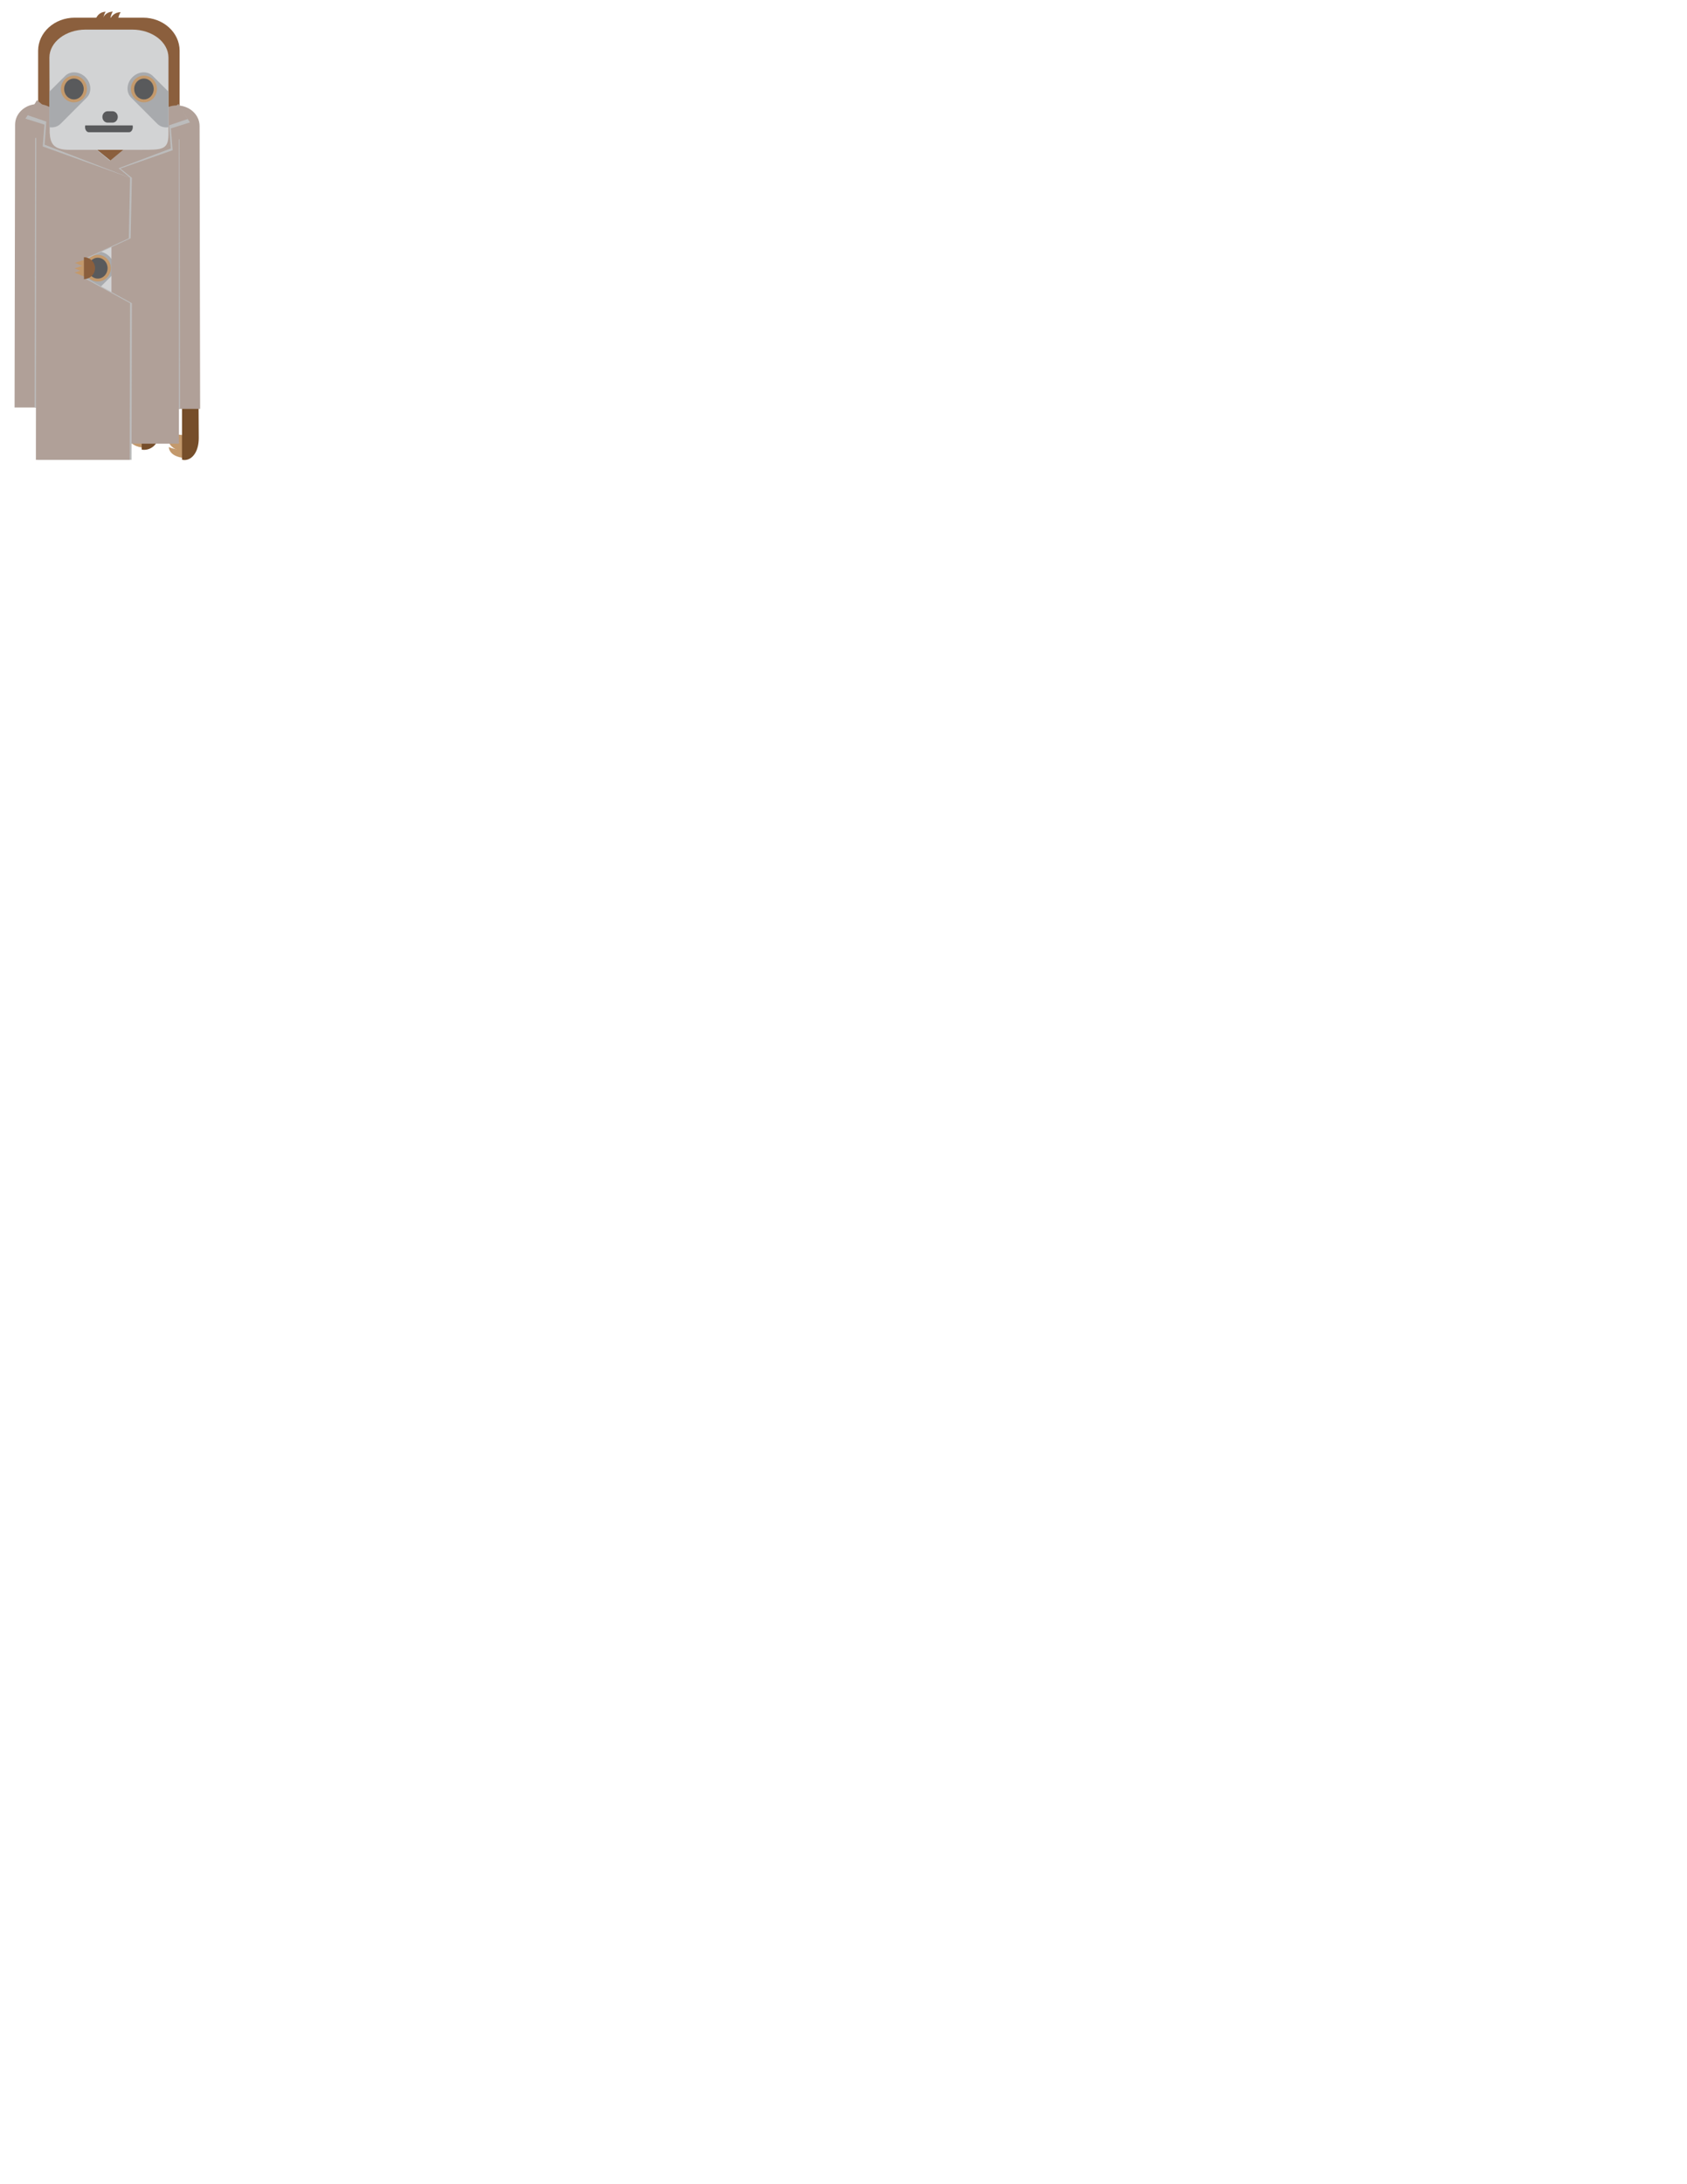 <?xml version="1.0" encoding="utf-8"?>
<!-- Generator: Adobe Illustrator 16.0.3, SVG Export Plug-In . SVG Version: 6.00 Build 0)  -->
<!DOCTYPE svg PUBLIC "-//W3C//DTD SVG 1.1//EN" "http://www.w3.org/Graphics/SVG/1.1/DTD/svg11.dtd">
<svg version="1.1" id="Layer_1" xmlns="http://www.w3.org/2000/svg" xmlns:xlink="http://www.w3.org/1999/xlink" x="0px" y="0px"
	 width="612px" height="792px" viewBox="0 0 612 792" enable-background="new 0 0 612 792" xml:space="preserve">
<g>
	<g>
		<g>
			<g>
				<path fill="#C3996C" d="M68.817,157.724c-4.034,0.358-7.377-0.878-7.422-1.118c-0.044-0.24-0.47,4.392,7.284,4.433"/>
				<path fill="#C3996C" d="M68.817,160.548c-4.147,0.35-7.583-0.855-7.63-1.089c-0.047-0.232-0.483,4.273,7.488,4.313"/>
				<path fill="#C3996C" d="M68.725,163.102c-4.047,0.334-7.4-0.813-7.445-1.037c-0.045-0.223-0.471,4.07,7.309,4.107"/>
			</g>
			<path fill="#764E2A" d="M66.859,166.815c-0.284,0-0.563-0.063-0.833-0.154v-53.859h-0.079c-0.303-2.398-1.729-4.221-3.468-4.243
				l-10.454-0.132v-7.357h15.396v0.039c2.592,0.197,4.393,1.768,4.393,5.344l0.294,52.367
				C72.109,163.772,69.758,166.815,66.859,166.815z"/>
		</g>
		<g>
			<g>
				<path fill="#C3996C" d="M54.204,154.02c-4.034,0.359-7.377-0.877-7.422-1.117c-0.044-0.24-0.47,4.392,7.285,4.432"/>
				<path fill="#C3996C" d="M54.204,156.844c-4.147,0.35-7.583-0.854-7.63-1.088c-0.046-0.232-0.482,4.274,7.489,4.313"/>
				<path fill="#C3996C" d="M54.111,159.401c-4.046,0.333-7.4-0.814-7.445-1.037s-0.471,4.068,7.309,4.105"/>
			</g>
			<path fill="#764E2A" d="M51.412,132.698c0.273-0.045,0.549-0.084,0.833-0.084c2.899,0,5.25,2.351,5.25,5.25v20
				c0,2.897-2.351,5.248-5.25,5.248c-0.286,0-0.562-0.039-0.833-0.084V132.698z"/>
		</g>
		<g>
			<g>
				<path fill="#C3996C" d="M22.813,153.474c4.034,0.358,7.377-0.878,7.422-1.118c0.044-0.24,0.47,4.393-7.285,4.432"/>
				<path fill="#C3996C" d="M22.813,156.297c4.147,0.351,7.583-0.854,7.63-1.088c0.046-0.232,0.482,4.275-7.489,4.313"/>
				<path fill="#C3996C" d="M22.906,158.854c4.046,0.333,7.4-0.814,7.445-1.037s0.471,4.068-7.309,4.105"/>
			</g>
			<path fill="#764E2A" d="M25.604,132.151c-0.273-0.044-0.548-0.084-0.833-0.084c-2.899,0-5.25,2.352-5.25,5.25v20
				c0,2.899,2.351,5.248,5.25,5.248c0.285,0,0.561-0.039,0.833-0.084V132.151z"/>
		</g>
		<path fill="#8B5F3D" d="M65.188,136.233c0,6.627-5.952,12-13.296,12H27.15c-7.344,0-13.295-5.373-13.295-12V87.9
			c0-6.627,5.951-12,13.295-12h24.744c7.343,0,13.295,5.373,13.295,12L65.188,136.233L65.188,136.233z"/>
		<g>
			<path fill="#D2D3D4" d="M69.776,113.772c0,5.615-2.535,5.525-9.791,5.525H33.769c-5.558,0-6.859-2.121-7.082-6.217l-0.103-27.203
				c0-5.613,5.881-10.166,13.136-10.166h16.922c7.254,0,13.135,4.552,13.135,10.166V113.772z"/>
			<g>
				<path fill="#A8AAAD" d="M56.696,92.973c2.17-2.166,5.484-2.365,7.402-0.444l5.678,5.687v12.895
					c-1.49,0.215-2.985-0.175-4.051-1.242l-9.481-9.494C54.325,98.454,54.526,95.139,56.696,92.973z"/>
				<g>
					<ellipse fill="#C3996C" cx="60.881" cy="97.24" rx="4.72" ry="4.833"/>
					<ellipse fill="#595A5C" cx="60.881" cy="97.24" rx="3.552" ry="3.783"/>
				</g>
			</g>
			<g>
				<path fill="#A8AAAD" d="M39.664,92.973c-2.169-2.166-5.483-2.365-7.401-0.444l-5.679,5.687v12.895
					c1.491,0.215,2.985-0.175,4.052-1.242l9.481-9.494C42.036,98.454,41.833,95.139,39.664,92.973z"/>
				<g>
					<ellipse fill="#C3996C" cx="35.479" cy="97.24" rx="4.72" ry="4.833"/>
					<ellipse fill="#595A5C" cx="35.479" cy="97.24" rx="3.551" ry="3.783"/>
				</g>
			</g>
			<path fill="#595A5C" d="M51.39,107.381c0,1.136-0.844,2.058-1.882,2.058h-1.821c-1.039,0-1.881-0.922-1.881-2.058l0,0
				c0-1.137,0.844-2.057,1.881-2.057h1.821C50.546,105.325,51.39,106.245,51.39,107.381L51.39,107.381z"/>
			<path fill="#595A5C" d="M39.591,110.438c-0.044,0.188-0.074,0.383-0.074,0.591c0,1.044,0.608,1.892,1.358,1.892h14.61
				c0.75,0,1.357-0.848,1.357-1.892c0-0.208-0.029-0.403-0.074-0.591H39.591z"/>
		</g>
		<g>
			<path fill="#8B5F3D" d="M42.653,79.658c-0.323-3.126,0.944-5.699,1.185-5.731c0.24-0.031-4.388-0.415-4.496,5.587"/>
			<path fill="#8B5F3D" d="M39.829,79.625c-0.313-3.213,0.923-5.859,1.156-5.893c0.233-0.032-4.271-0.423-4.379,5.747"/>
			<path fill="#8B5F3D" d="M37.274,79.524c-0.295-3.135,0.881-5.718,1.104-5.75c0.223-0.032-4.065-0.412-4.173,5.608"/>
		</g>
	</g>
	<g>
		<g>
			<g>
				<path fill="#C3996C" d="M54.178,84.527c-4.034,0.359-7.377-0.878-7.422-1.118c-0.044-0.24-0.47,4.392,7.285,4.433"/>
				<path fill="#C3996C" d="M54.178,87.351c-4.147,0.35-7.583-0.855-7.63-1.088c-0.046-0.233-0.482,4.273,7.489,4.313"/>
				<path fill="#C3996C" d="M54.085,89.907c-4.046,0.333-7.4-0.813-7.445-1.037c-0.045-0.223-0.471,4.07,7.309,4.106"/>
			</g>
			<path fill="#764E2A" d="M51.386,63.204c0.273-0.044,0.549-0.084,0.833-0.084c2.899,0,5.25,2.351,5.25,5.25v20
				c0,2.899-2.351,5.25-5.25,5.25c-0.286,0-0.562-0.04-0.833-0.084V63.204z"/>
		</g>
		<g>
			<g>
				<path fill="#C3996C" d="M22.787,83.98c4.034,0.359,7.377-0.877,7.422-1.118c0.044-0.24,0.47,4.392-7.285,4.432"/>
				<path fill="#C3996C" d="M22.787,86.804c4.147,0.35,7.583-0.854,7.63-1.088c0.046-0.232,0.482,4.274-7.489,4.313"/>
				<path fill="#C3996C" d="M22.88,89.361c4.046,0.332,7.4-0.814,7.445-1.037s0.471,4.07-7.309,4.106"/>
			</g>
			<path fill="#764E2A" d="M25.578,62.658c-0.273-0.044-0.548-0.084-0.833-0.084c-2.899,0-5.25,2.351-5.25,5.25v20
				c0,2.898,2.351,5.25,5.25,5.25c0.285,0,0.561-0.04,0.833-0.084V62.658z"/>
		</g>
		<path fill="#8B5F3D" d="M65.162,66.739c0,6.627-5.952,12-13.296,12H27.124c-7.344,0-13.295-5.373-13.295-12V18.406
			c0-6.627,5.951-12,13.295-12h24.744c7.343,0,13.295,5.373,13.295,12L65.162,66.739L65.162,66.739z"/>
		<g>
			<path fill="#8B5F3D" d="M42.627,10.165c-0.323-3.126,0.944-5.699,1.185-5.731c0.24-0.031-4.388-0.415-4.496,5.587"/>
			<path fill="#8B5F3D" d="M39.803,10.131c-0.313-3.213,0.923-5.859,1.156-5.893c0.233-0.032-4.271-0.423-4.379,5.747"/>
			<path fill="#8B5F3D" d="M37.248,10.03c-0.295-3.135,0.881-5.718,1.104-5.75c0.223-0.032-4.065-0.412-4.173,5.608"/>
		</g>
	</g>
	<g>
		<g>
			<g>
				<g>
					<path fill="#B0A098" d="M55.951,45.703c0-4.124,3.684-7.468,8.228-7.468s8.228,3.344,8.228,7.468l0.189,102.557H57.221
						l-0.189-98.867C56.348,48.303,55.951,47.046,55.951,45.703z"/>
					<polygon fill="#BCBCBC" points="48.934,148.259 65.306,148.259 65.116,50.528 48.934,50.528 					"/>
				</g>
				<g>
					<path fill="#B0A098" d="M21.93,45.203c0-4.124-3.684-7.468-8.228-7.468s-8.228,3.344-8.228,7.468L5.285,147.759H20.66
						l0.189-98.867C21.533,47.803,21.93,46.546,21.93,45.203z"/>
					<polygon fill="#BCBCBC" points="28.947,147.759 12.575,147.759 12.765,50.028 28.947,50.028 					"/>
				</g>
				<polygon fill="#B0A098" points="41.902,60.743 40.434,58.801 40.434,160.884 64.908,160.884 64.908,43.771 				"/>
			</g>
			<g>
				<polygon fill="#BCBCBC" points="17.726,40.181 13.804,40.181 13.682,166.739 47.719,166.739 47.841,109.94 31.002,100.709 
					31.173,93.918 47.397,86.401 47.841,64.479 				"/>
				<polygon fill="#B0A098" points="17.066,40.18 13.145,40.18 13.022,166.739 47.06,166.739 47.182,109.939 30.343,100.709 
					30.514,93.918 46.738,86.4 47.182,64.479 				"/>
			</g>
		</g>
		<g>
			<g>
				<polygon fill="#BCBCBC" points="68.919,44.379 65.459,39.224 38.896,59.608 42.419,61.557 62.63,54.474 62,46.562 				"/>
				<polygon fill="#B0A098" points="68.109,43.148 64.725,37.691 38.551,59.417 42.076,61.368 61.956,53.832 61.34,45.458 				"/>
			</g>
			<g>
				<polyline fill="#BCBCBC" points="12.677,37.857 47.182,64.479 15.506,53.107 16.136,45.195 9.217,43.012 				"/>
				<polyline fill="#B0A098" points="13.411,36.324 47.182,64.479 16.18,52.464 16.796,44.09 10.026,41.781 				"/>
			</g>
		</g>
	</g>
	<g>
		<polyline fill="#C3996C" points="31.434,93.954 27.198,95.312 31.251,97 		"/>
		<polyline fill="#C3996C" points="31.297,95.956 27.062,97.315 31.114,99.004 		"/>
		<polyline fill="#C3996C" points="31.297,97.479 27.062,98.838 31.114,100.528 		"/>
		<path fill="#8B5F3D" d="M30.436,93.274v7.932c2.231,0,4.041-1.775,4.041-3.966C34.477,95.05,32.667,93.274,30.436,93.274z"/>
	</g>
	<g>
		<path fill="#D2D3D4" d="M61.114,48.797c0,5.615-2.535,5.525-9.791,5.525H25.106c-5.558,0-6.859-2.121-7.082-6.216l-0.103-27.203
			c0-5.614,5.881-10.166,13.136-10.166h16.922c7.254,0,13.135,4.552,13.135,10.166V48.797z"/>
		<g>
			<path fill="#A8AAAD" d="M48.034,27.999c2.17-2.166,5.484-2.365,7.402-0.444l5.678,5.686v12.895
				c-1.49,0.214-2.985-0.175-4.051-1.242l-9.481-9.494C45.663,33.479,45.864,30.165,48.034,27.999z"/>
			<g>
				<ellipse fill="#C3996C" cx="52.219" cy="32.266" rx="4.72" ry="4.833"/>
				<ellipse fill="#595A5C" cx="52.219" cy="32.265" rx="3.552" ry="3.783"/>
			</g>
		</g>
		<g>
			<path fill="#A8AAAD" d="M31.002,27.999c-2.169-2.166-5.483-2.365-7.401-0.444l-5.679,5.686v12.895
				c1.491,0.214,2.985-0.175,4.052-1.242l9.481-9.494C33.374,33.479,33.171,30.165,31.002,27.999z"/>
			<g>
				<ellipse fill="#C3996C" cx="26.817" cy="32.266" rx="4.72" ry="4.833"/>
				<ellipse fill="#595A5C" cx="26.817" cy="32.265" rx="3.551" ry="3.783"/>
			</g>
		</g>
		<path fill="#595A5C" d="M42.728,42.406c0,1.136-0.844,2.058-1.882,2.058h-1.821c-1.039,0-1.881-0.922-1.881-2.058l0,0
			c0-1.136,0.844-2.057,1.881-2.057h1.821C41.884,40.35,42.728,41.271,42.728,42.406L42.728,42.406z"/>
		<path fill="#595A5C" d="M30.929,45.463c-0.044,0.187-0.074,0.383-0.074,0.591c0,1.044,0.608,1.891,1.358,1.891h14.61
			c0.75,0,1.357-0.847,1.357-1.891c0-0.208-0.029-0.404-0.074-0.591H30.929z"/>
	</g>
</g>
</svg>
